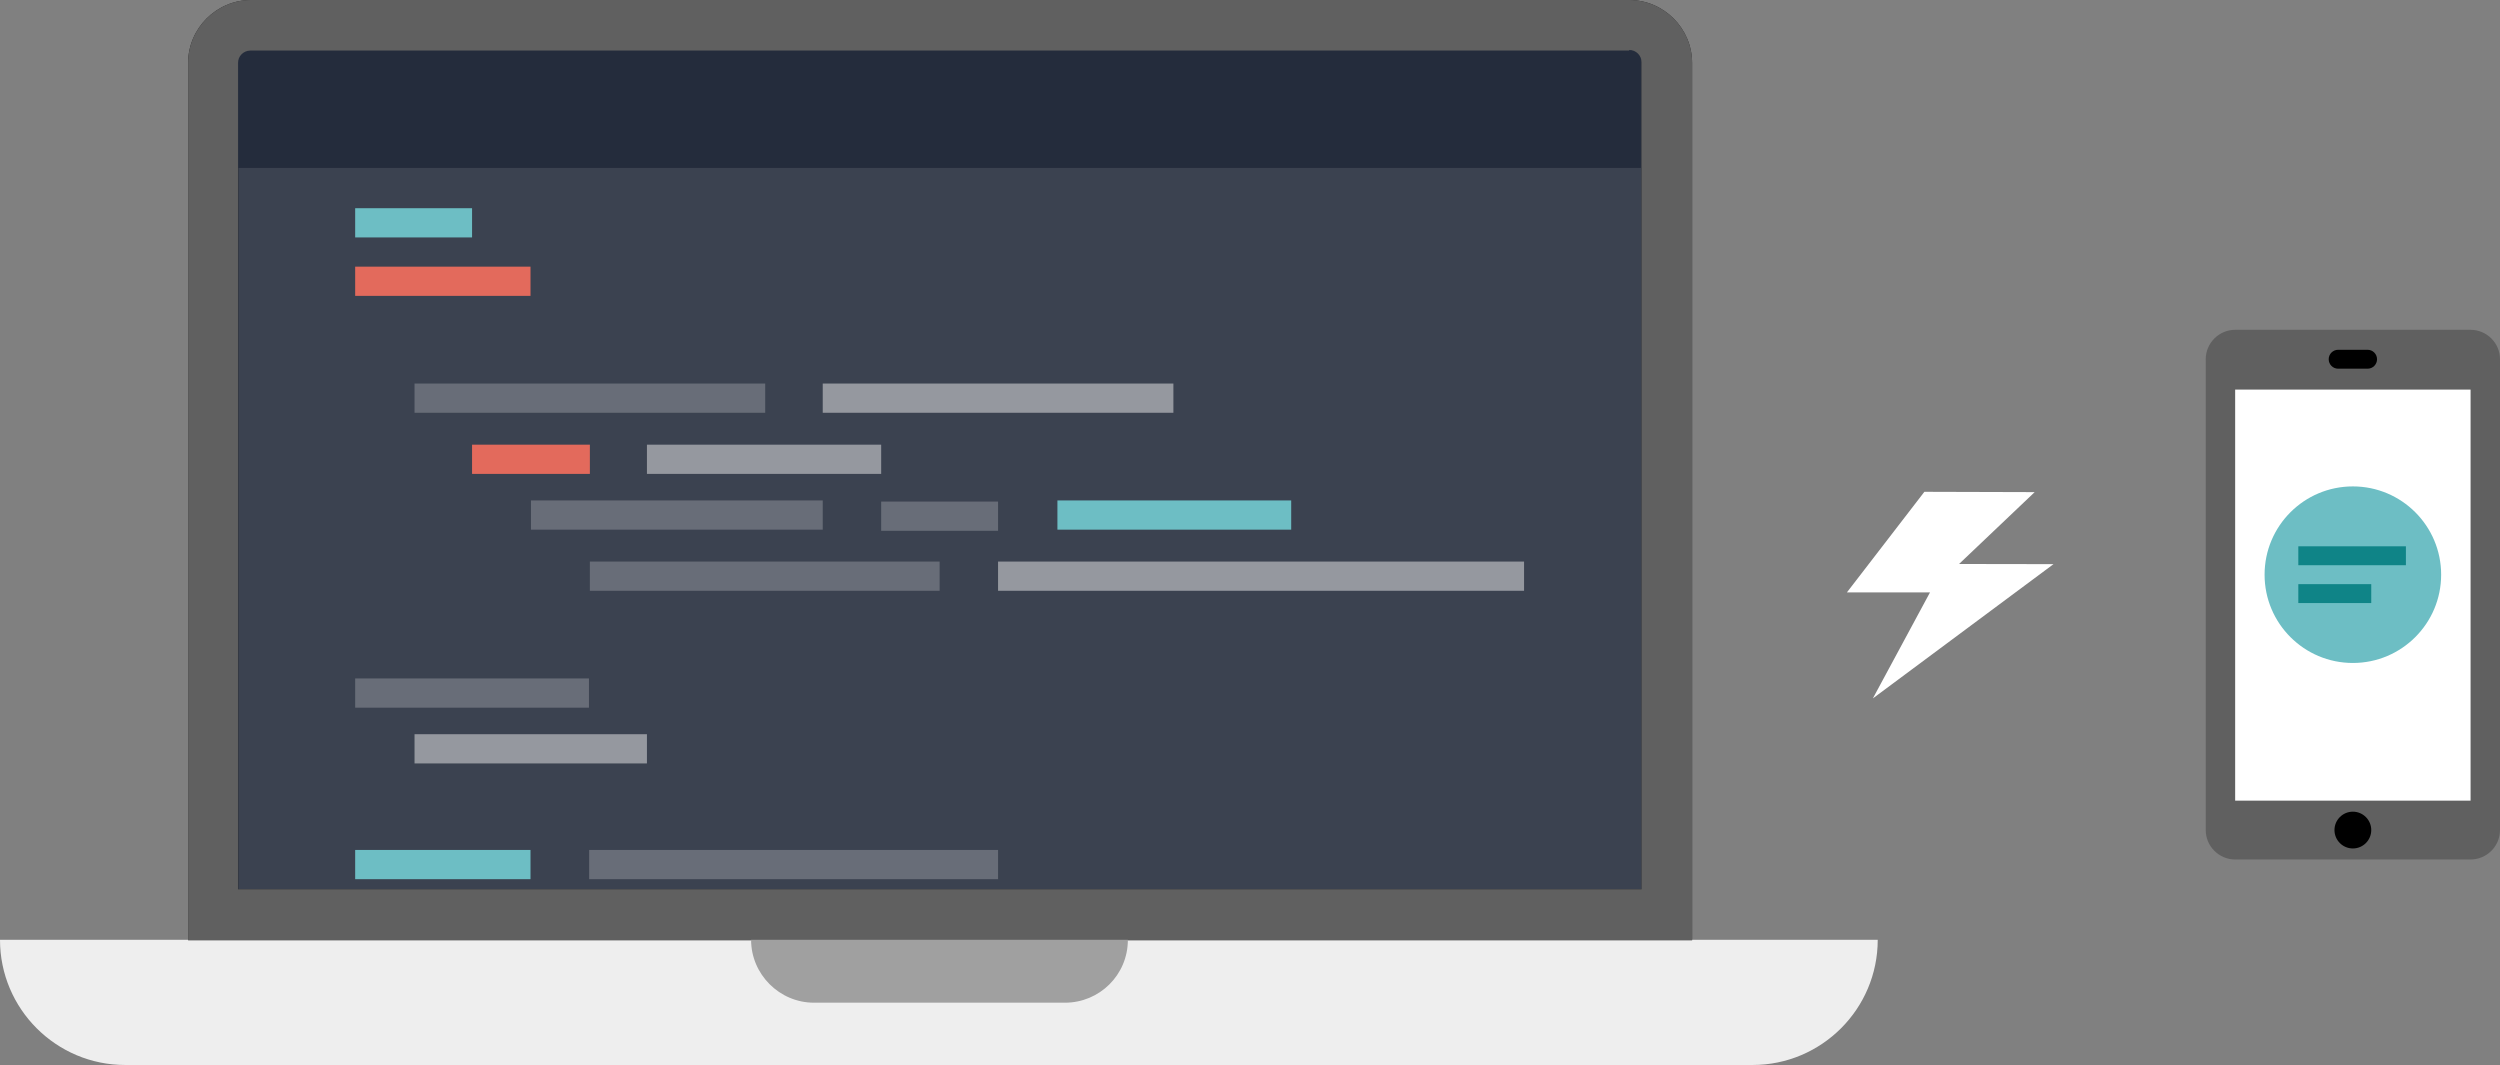 <?xml version="1.0" encoding="utf-8"?>
<!-- Generator: Adobe Illustrator 17.1.0, SVG Export Plug-In . SVG Version: 6.00 Build 0)  -->
<!DOCTYPE svg PUBLIC "-//W3C//DTD SVG 1.1//EN" "http://www.w3.org/Graphics/SVG/1.1/DTD/svg11.dtd">
<svg version="1.1" id="Layer_1" xmlns="http://www.w3.org/2000/svg" xmlns:xlink="http://www.w3.org/1999/xlink" x="0px" y="0px"
	 viewBox="-0.193 133.505 500.386 213.162" enable-background="new -0.193 133.505 500.386 213.162" xml:space="preserve">
<rect x="-0.193" y="133.505" width="500.386" height="213.162" fill="#808080" stroke="none"/>
<g id="Layer_1_1_">
	<g>
		<g>
			<g>
				<path fill="#222222" d="M325.902,133.507H50.042c-6.912,0-12.589,5.677-12.589,12.588v175.636h301.039V146.098
					C338.492,139.186,332.811,133.507,325.902,133.507z"/>
			</g>
			<g>
				<g>
					<g>
						<rect x="47.501" y="143.01" fill="#3B4250" width="280.874" height="168.481"/>
					</g>
				</g>
				<g>
					<g>
						<rect x="47.501" y="143.01" fill="#242C3C" width="280.749" height="24.108"/>
					</g>
				</g>
				<g>
					<g>
						<rect x="70.896" y="186.877" fill="#E36A5C" width="35.094" height="5.849"/>
					</g>
				</g>
				<g>
					<g>
						<rect x="70.896" y="175.179" fill="#6DBEC4" width="23.396" height="5.849"/>
					</g>
				</g>
				<g>
					<g opacity="0.5">
						<g>
							<rect x="82.777" y="210.273" fill="#95989F" width="70.187" height="5.849"/>
						</g>
					</g>
					<g>
						<g>
							<rect x="164.48" y="210.273" fill="#95989F" width="70.187" height="5.849"/>
						</g>
					</g>
					<g opacity="0.5">
						<g>
							<rect x="106.081" y="233.669" fill="#95989F" width="58.398" height="5.849"/>
						</g>
					</g>
					<g>
						<g>
							<rect x="94.292" y="222.509" fill="#E36A5C" width="23.579" height="5.849"/>
						</g>
					</g>
					<g>
						<g>
							<rect x="129.295" y="222.509" fill="#95989F" width="46.883" height="5.849"/>
						</g>
					</g>
					<g opacity="0.5">
						<g>
							<rect x="117.871" y="245.905" fill="#95989F" width="70.005" height="5.849"/>
						</g>
					</g>
					<g>
						<g>
							<rect x="199.573" y="245.905" fill="#95989F" width="105.281" height="5.849"/>
						</g>
					</g>
					<g>
						<g>
							<rect x="70.896" y="303.626" fill="#6DBEC4" width="35.094" height="5.849"/>
						</g>
					</g>
					<g opacity="0.5">
						<g>
							<rect x="117.734" y="303.626" fill="#95989F" width="81.84" height="5.849"/>
						</g>
					</g>
					<g opacity="0.5">
						<g>
							<rect x="176.177" y="233.899" fill="#95989F" width="23.396" height="5.849"/>
						</g>
					</g>
					<g opacity="0.5">
						<g>
							<rect x="70.896" y="269.301" fill="#95989F" width="46.792" height="5.849"/>
						</g>
					</g>
					<g>
						<g>
							<rect x="82.777" y="280.46" fill="#95989F" width="46.517" height="5.849"/>
						</g>
					</g>
					<g>
						<g>
							<rect x="211.454" y="233.669" fill="#6DBEC4" width="46.792" height="5.849"/>
						</g>
					</g>
				</g>
			</g>
			<g>
				<path fill="#EEEEEE" d="M-0.193,321.61c0,13.824,11.232,25.057,25.055,25.057l0,0l0,0h325.724
					c13.823,0,25.057-11.232,25.057-25.057H-0.193z"/>
			</g>
			<g>
				<g id="XMLID_1_">
					<g>
						<path fill="#606060" d="M338.496,146.099v175.635H37.456V146.099c0-6.919,5.676-12.595,12.581-12.595h275.865
							C332.807,133.505,338.496,139.18,338.496,146.099z M328.375,311.491V145.977c0-1.365-1.108-2.473-2.473-2.473v0.122H49.915
							c-1.351,0-2.473,1.108-2.473,2.473v165.392H328.375z"/>
					</g>
				</g>
			</g>
			<path fill="#A0A0A0" d="M213.09,321.61H200.5h-20.489h-4.691h-12.589h-12.589c0,6.911,5.678,12.589,12.589,12.589h50.235
				c6.912,0,12.589-5.553,12.589-12.589H213.09z"/>
		</g>
	</g>
	<g>
		<g>
			<path fill="#606060" d="M500.193,299.647c0,3.239-2.65,5.889-5.889,5.889h-47.12c-3.239,0-5.89-2.65-5.89-5.889v-94.239
				c0-3.239,2.651-5.89,5.89-5.89h47.12c3.239,0,5.889,2.651,5.889,5.89V299.647z"/>
		</g>
		<g>
			<circle cx="470.743" cy="299.647" r="3.681"/>
		</g>
		<g>
			<rect x="447.184" y="211.482" fill="#FFFFFF" width="47.12" height="82.275"/>
		</g>
		<g>
			<circle fill="#6DBEC4" cx="470.743" cy="248.531" r="17.67"/>
		</g>
		<g>
			<g>
				<path d="M473.688,207.301h-5.89c-1.045,0-1.893-0.848-1.893-1.893c0-1.046,0.848-1.893,1.893-1.893h5.89
					c1.046,0,1.893,0.848,1.893,1.893C475.581,206.453,474.734,207.301,473.688,207.301z"/>
			</g>
		</g>
		<g>
			<g>
				<g>
					<rect x="459.826" y="242.851" fill="#0F8487" width="21.534" height="3.786"/>
				</g>
			</g>
			<g>
				<g>
					<rect x="459.826" y="250.424" fill="#0F8487" width="14.598" height="3.786"/>
				</g>
			</g>
		</g>
	</g>
</g>
<path fill="#FFFFFF" d="M410.823,246.421l-18.904-0.031l15.136-14.384l-22.076-0.063l-15.509,20.138h16.632l-11.435,21.215
	L410.823,246.421z"/>
</svg>
